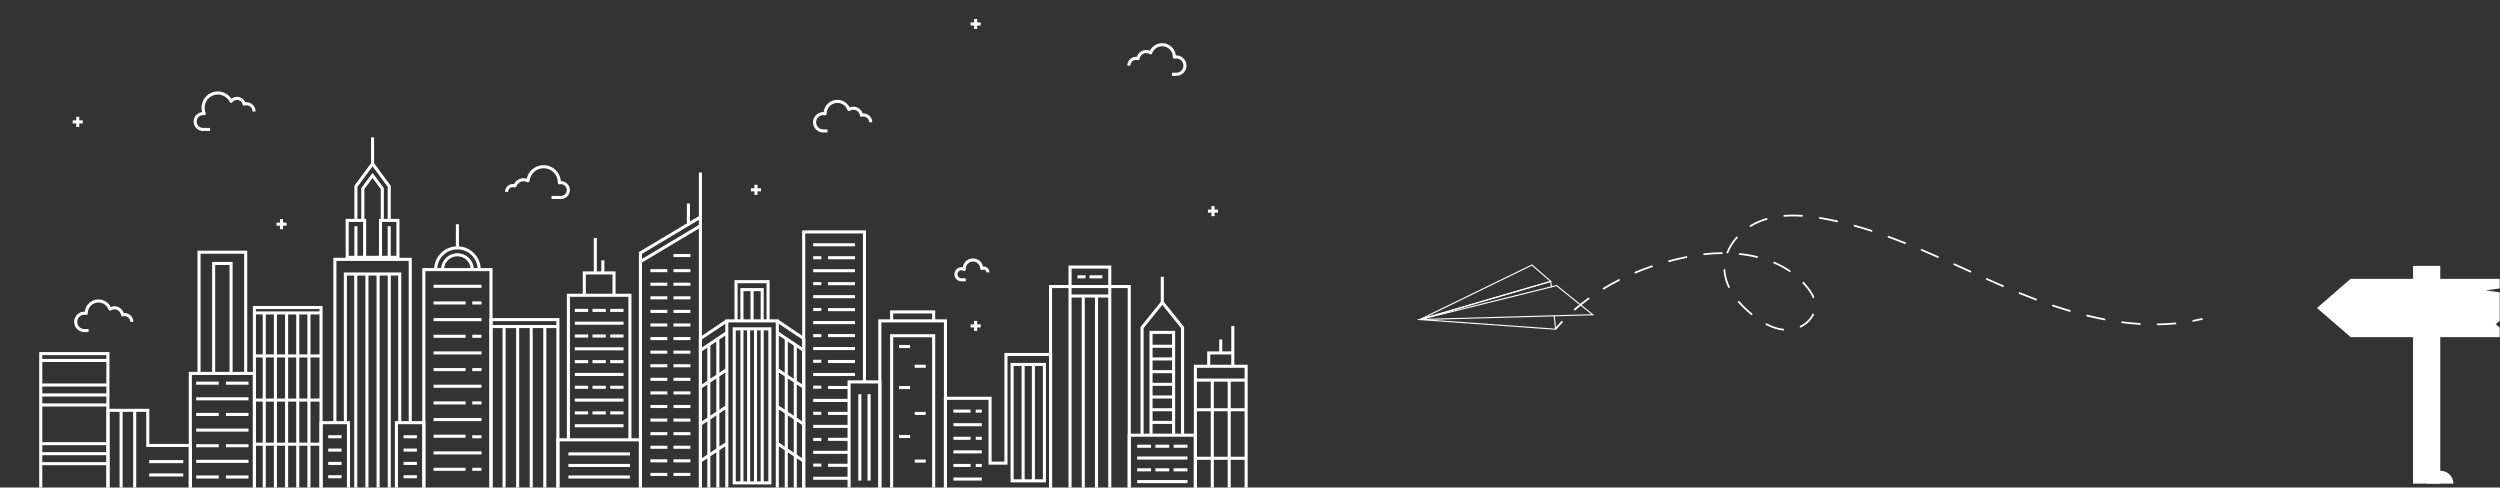 <svg width="1282" height="250" viewBox="0 0 1282 250" fill="none" xmlns="http://www.w3.org/2000/svg">
<rect x="0" y="0" width="1282" height="250" fill="#333333" stroke="none"/>
<path d="M728.041 163.6L728.244 164.129L795.543 144.492L795.508 144.145L785.621 135.555L728.068 163.586L728.063 163.589L728.041 163.6ZM731.316 162.641L785.532 136.231L794.657 144.156L731.316 162.641Z" fill="white"/>
<path d="M726.561 164.027L728.172 164.142L798.024 169.133L797.271 161.651L796.7 161.666L797.391 168.518L729.767 163.687L741.918 160.142L794.986 144.653L795.267 147.45L795.825 147.31L795.507 144.145L795.303 143.969L731.316 162.641L728.068 163.586L728.063 163.589L726.561 164.027Z" fill="white"/>
<path d="M726.561 164.027L728.172 164.142L796.758 162.236L797.329 162.219L817.575 161.657L798.23 146.127L795.769 146.739L795.211 146.878L741.918 160.142L741.882 160.149L728.068 163.586L728.063 163.589L726.561 164.027ZM730.782 163.499L795.269 147.45L795.827 147.31L798.095 146.747L816.007 161.129L797.271 161.651L796.7 161.666L730.782 163.499Z" fill="white"/>
<path d="M797.875 168.94C798.004 168.94 798.133 168.886 798.223 168.779C799.198 167.637 800.222 166.497 801.267 165.391C801.441 165.207 801.432 164.917 801.249 164.744C801.065 164.57 800.775 164.579 800.601 164.762C799.546 165.879 798.512 167.03 797.527 168.185C797.363 168.376 797.385 168.666 797.578 168.83C797.664 168.904 797.77 168.94 797.875 168.94Z" fill="white"/>
<path d="M914.384 169.496C911.538 169.184 908.573 168.228 905.571 166.657C905.348 166.539 905.26 166.263 905.379 166.039C905.496 165.815 905.773 165.729 905.996 165.846C908.897 167.365 911.752 168.287 914.484 168.586C914.735 168.614 914.916 168.84 914.889 169.091C914.863 169.325 914.665 169.499 914.434 169.499C914.417 169.499 914.401 169.499 914.384 169.496ZM922.907 167.726C922.794 167.5 922.885 167.224 923.112 167.111C925.928 165.706 928.149 163.561 929.365 161.073C929.475 160.846 929.75 160.752 929.977 160.863C930.204 160.974 930.299 161.249 930.187 161.476C928.883 164.143 926.516 166.435 923.521 167.931C923.455 167.964 923.386 167.979 923.317 167.979C923.149 167.979 922.987 167.887 922.907 167.726ZM1105.99 166.358C1105.99 166.106 1106.19 165.898 1106.44 165.894C1109.51 165.851 1112.57 165.683 1115.53 165.395C1115.78 165.37 1116 165.554 1116.03 165.806C1116.05 166.057 1115.87 166.281 1115.62 166.306C1112.63 166.598 1109.55 166.767 1106.45 166.81H1106.45C1106.2 166.81 1105.99 166.609 1105.99 166.358ZM1097.28 166.584C1094.3 166.4 1091.23 166.104 1088.15 165.702C1087.9 165.669 1087.72 165.44 1087.76 165.189C1087.79 164.939 1088.02 164.763 1088.27 164.794C1091.33 165.192 1094.38 165.486 1097.34 165.669C1097.59 165.685 1097.78 165.903 1097.77 166.155C1097.75 166.398 1097.55 166.584 1097.31 166.584C1097.3 166.584 1097.29 166.584 1097.28 166.584ZM1079.1 164.243C1076.18 163.684 1073.17 163.025 1070.14 162.281C1069.9 162.22 1069.75 161.972 1069.81 161.727C1069.87 161.481 1070.12 161.331 1070.36 161.391C1073.37 162.132 1076.37 162.788 1079.27 163.343C1079.52 163.391 1079.68 163.631 1079.63 163.879C1079.59 164.099 1079.4 164.251 1079.18 164.251C1079.16 164.251 1079.13 164.248 1079.1 164.242V164.243ZM897.939 161.479L897.543 161.15C895.179 159.175 893.084 157.133 891.313 155.078C891.148 154.887 891.169 154.598 891.361 154.433C891.552 154.268 891.841 154.289 892.006 154.481C893.744 156.497 895.805 158.504 898.129 160.447L898.52 160.772C898.715 160.932 898.744 161.221 898.583 161.416C898.493 161.526 898.362 161.583 898.23 161.583C898.127 161.583 898.024 161.549 897.939 161.479ZM1061.3 159.886C1058.46 159.048 1055.52 158.119 1052.56 157.121C1052.32 157.04 1052.19 156.78 1052.27 156.541C1052.36 156.301 1052.62 156.173 1052.86 156.253C1055.8 157.247 1058.73 158.173 1061.56 159.007C1061.8 159.078 1061.94 159.333 1061.87 159.576C1061.81 159.775 1061.63 159.904 1061.43 159.904C1061.38 159.904 1061.34 159.897 1061.3 159.884V159.886ZM807.182 159.047C807.016 158.857 807.035 158.568 807.225 158.401C809.495 156.42 811.911 154.497 814.409 152.684C814.613 152.536 814.9 152.581 815.048 152.785C815.196 152.99 815.151 153.276 814.946 153.424C812.471 155.221 810.076 157.126 807.827 159.09C807.741 159.166 807.633 159.203 807.527 159.203C807.399 159.203 807.272 159.15 807.182 159.046V159.047ZM1043.94 154.044C1041.18 153.01 1038.31 151.888 1035.41 150.707C1035.18 150.611 1035.06 150.345 1035.16 150.11C1035.25 149.876 1035.52 149.764 1035.76 149.859C1038.65 151.037 1041.51 152.156 1044.26 153.187C1044.49 153.275 1044.61 153.539 1044.53 153.776C1044.46 153.96 1044.28 154.073 1044.1 154.073C1044.04 154.073 1043.99 154.063 1043.94 154.044ZM929.481 152.601C928.842 151.057 927.859 149.454 926.473 147.702C925.813 146.866 925.109 146.047 924.381 145.267C924.208 145.082 924.218 144.792 924.403 144.619C924.588 144.447 924.878 144.456 925.051 144.642C925.796 145.44 926.517 146.279 927.192 147.134C928.63 148.953 929.655 150.627 930.327 152.251C930.424 152.484 930.312 152.752 930.079 152.848C930.022 152.872 929.963 152.883 929.905 152.883C929.725 152.883 929.554 152.777 929.482 152.6L929.481 152.601ZM821.904 148.241C821.773 148.025 821.842 147.744 822.058 147.613C824.634 146.054 827.336 144.56 830.088 143.173C830.314 143.059 830.59 143.151 830.703 143.375C830.816 143.601 830.726 143.876 830.5 143.99C827.769 145.366 825.088 146.848 822.532 148.396C822.458 148.44 822.377 148.462 822.296 148.462C822.141 148.462 821.99 148.383 821.904 148.241ZM886.184 147.394C884.804 144.501 884.014 141.553 883.839 138.63L883.828 138.437C883.815 138.185 884.009 137.97 884.262 137.957C884.515 137.946 884.729 138.138 884.742 138.39L884.752 138.575C884.922 141.379 885.681 144.214 887.01 146.998C887.119 147.226 887.022 147.5 886.794 147.609C886.73 147.639 886.663 147.653 886.597 147.653C886.425 147.653 886.261 147.558 886.184 147.392V147.394ZM1026.97 147.158C1024.42 146.052 1021.68 144.846 1018.6 143.471C1018.37 143.368 1018.27 143.098 1018.37 142.866C1018.47 142.635 1018.74 142.532 1018.97 142.635C1022.05 144.008 1024.78 145.213 1027.34 146.317C1027.57 146.417 1027.68 146.686 1027.58 146.919C1027.5 147.091 1027.33 147.194 1027.16 147.194C1027.1 147.194 1027.03 147.183 1026.97 147.157V147.158ZM838.181 139.945C838.084 139.712 838.195 139.444 838.428 139.347C841.215 138.187 844.104 137.101 847.013 136.117C847.253 136.036 847.513 136.165 847.594 136.404C847.675 136.644 847.546 136.904 847.306 136.985C844.416 137.961 841.547 139.041 838.779 140.192C838.722 140.216 838.662 140.227 838.603 140.227C838.425 140.227 838.254 140.121 838.181 139.945ZM1010.26 139.713L1007.69 138.547C1005.77 137.676 1003.85 136.806 1001.93 135.938C1001.7 135.833 1001.6 135.563 1001.7 135.332C1001.81 135.102 1002.08 135 1002.31 135.103C1004.23 135.971 1006.15 136.842 1008.07 137.712L1010.64 138.878C1010.87 138.983 1010.97 139.254 1010.87 139.484C1010.79 139.653 1010.62 139.752 1010.45 139.752C1010.39 139.752 1010.32 139.74 1010.26 139.711V139.713ZM917.523 139.406C915.103 137.758 912.432 136.305 909.583 135.088C909.351 134.989 909.242 134.719 909.342 134.487C909.441 134.255 909.711 134.147 909.943 134.247C912.846 135.486 915.57 136.969 918.039 138.65C918.248 138.793 918.302 139.077 918.159 139.286C918.071 139.416 917.927 139.486 917.78 139.486C917.692 139.486 917.601 139.461 917.522 139.406H917.523ZM855.47 134.027C855.405 133.783 855.55 133.532 855.794 133.467C858.725 132.685 861.73 131.985 864.727 131.384C864.975 131.334 865.216 131.495 865.266 131.743C865.316 131.991 865.155 132.232 864.907 132.282C861.928 132.878 858.942 133.575 856.03 134.352C855.991 134.363 855.952 134.368 855.912 134.368C855.71 134.368 855.525 134.233 855.47 134.028V134.027ZM900.983 132.238C898.137 131.536 895.129 131.013 892.042 130.683C891.791 130.657 891.609 130.431 891.635 130.18C891.662 129.928 891.888 129.746 892.139 129.773C895.267 130.108 898.316 130.639 901.202 131.349C901.448 131.41 901.597 131.658 901.537 131.903C901.486 132.111 901.299 132.251 901.093 132.251C901.057 132.251 901.02 132.247 900.983 132.237V132.238ZM993.59 132.203C990.564 130.864 987.822 129.675 985.209 128.566C984.976 128.467 984.868 128.199 984.966 127.965C985.065 127.733 985.334 127.624 985.567 127.723C988.185 128.833 990.93 130.025 993.96 131.365C994.191 131.467 994.295 131.738 994.193 131.969C994.117 132.14 993.95 132.241 993.775 132.241C993.713 132.241 993.65 132.229 993.589 132.202L993.59 132.203ZM873.385 130.418C873.356 130.167 873.536 129.94 873.788 129.911C876.853 129.559 879.938 129.365 882.957 129.336C883.213 129.325 883.417 129.536 883.419 129.79C883.421 130.042 883.219 130.25 882.965 130.252C879.978 130.281 876.926 130.471 873.892 130.821C873.874 130.823 873.857 130.824 873.839 130.824C873.61 130.824 873.412 130.651 873.385 130.418ZM885.653 129.902C885.419 129.808 885.304 129.542 885.398 129.306C886.509 126.522 888.158 123.881 890.301 121.458C890.468 121.268 890.758 121.25 890.947 121.418C891.137 121.585 891.155 121.875 890.987 122.065C888.914 124.409 887.32 126.96 886.249 129.646C886.177 129.825 886.005 129.935 885.824 129.935C885.767 129.935 885.71 129.924 885.654 129.902H885.653ZM976.767 125.085C973.837 123.917 970.969 122.817 968.243 121.82C968.006 121.732 967.884 121.47 967.971 121.233C968.058 120.995 968.321 120.874 968.557 120.96C971.293 121.961 974.169 123.063 977.107 124.235C977.341 124.329 977.456 124.595 977.362 124.83C977.291 125.009 977.119 125.119 976.938 125.119C976.881 125.119 976.824 125.108 976.768 125.086L976.767 125.085ZM959.62 118.833C956.663 117.871 953.726 116.981 950.89 116.191C950.646 116.123 950.504 115.871 950.571 115.628C950.639 115.384 950.892 115.242 951.135 115.31C953.983 116.103 956.933 116.995 959.902 117.962C960.143 118.041 960.274 118.299 960.196 118.54C960.134 118.733 959.954 118.856 959.761 118.856C959.714 118.856 959.666 118.848 959.619 118.833H959.62ZM897.233 116.142C897.1 115.927 897.167 115.645 897.382 115.512C898.921 114.561 900.533 113.744 902.177 113.085C903.36 112.61 904.597 112.185 905.853 111.823C906.095 111.753 906.349 111.893 906.419 112.136C906.489 112.379 906.349 112.632 906.106 112.702C904.88 113.056 903.673 113.47 902.518 113.934C900.923 114.574 899.357 115.367 897.863 116.29C897.789 116.337 897.704 116.358 897.622 116.358C897.469 116.358 897.319 116.282 897.233 116.141V116.142ZM942.048 113.96C939.627 113.415 937.195 112.924 934.824 112.501C934.253 112.399 933.679 112.301 933.105 112.206C932.856 112.165 932.686 111.929 932.728 111.68C932.769 111.431 933.005 111.262 933.254 111.303C933.833 111.398 934.41 111.497 934.986 111.6C937.372 112.025 939.816 112.519 942.251 113.068C942.498 113.123 942.652 113.368 942.597 113.615C942.549 113.828 942.36 113.972 942.151 113.972C942.118 113.972 942.083 113.969 942.049 113.96H942.048ZM914.511 110.714C914.49 110.462 914.679 110.242 914.931 110.222C917.797 109.999 920.879 109.995 924.133 110.215C924.385 110.232 924.576 110.45 924.559 110.702C924.541 110.955 924.323 111.147 924.071 111.128C920.861 110.912 917.824 110.914 915.002 111.135C914.99 111.135 914.977 111.136 914.965 111.136C914.729 111.136 914.529 110.954 914.51 110.714H914.511Z" fill="white"/>
<path d="M1124.68 165.007C1124.71 165.007 1124.74 165.004 1124.77 164.998C1126.27 164.713 1127.79 164.389 1129.27 164.036C1129.51 163.977 1129.66 163.73 1129.61 163.484C1129.55 163.238 1129.3 163.087 1129.05 163.145C1127.59 163.496 1126.09 163.816 1124.6 164.1C1124.35 164.146 1124.19 164.386 1124.24 164.634C1124.28 164.854 1124.47 165.007 1124.68 165.007H1124.68Z" fill="white"/>
<path d="M1237.4 136.345H1251.37L1251.37 248H1237.4V136.345Z" fill="white"/>
<path d="M1205.4 142.994H1281.85V147.883L1274.8 148.911L1281.85 149.946V164.5L1279.8 166.246L1281.85 167.999V172.88H1205.4L1188.15 157.941L1205.4 142.994Z" fill="white"/>
<path d="M1243.42 145.276C1243.42 145.798 1243.85 146.221 1244.39 146.221C1244.92 146.221 1245.35 145.798 1245.35 145.276C1245.35 144.755 1244.92 144.332 1244.39 144.332C1243.85 144.332 1243.42 144.755 1243.42 145.276Z" fill="white"/>
<path d="M1243.81 145.156H1244.97C1245.03 145.156 1245.08 145.208 1245.08 145.269C1245.08 145.329 1245.03 145.382 1244.97 145.382H1243.81C1243.75 145.382 1243.69 145.329 1243.69 145.269C1243.69 145.208 1243.75 145.156 1243.81 145.156Z" fill="white"/>
<path d="M1244.5 144.71V145.843C1244.5 145.904 1244.45 145.957 1244.39 145.957C1244.33 145.957 1244.27 145.904 1244.27 145.843V144.71C1244.27 144.642 1244.33 144.596 1244.39 144.596C1244.45 144.596 1244.5 144.649 1244.5 144.71Z" fill="white"/>
<path d="M1243.42 170.606C1243.42 171.127 1243.85 171.551 1244.39 171.551C1244.92 171.551 1245.35 171.127 1245.35 170.606C1245.35 170.085 1244.92 169.661 1244.39 169.661C1243.85 169.661 1243.42 170.085 1243.42 170.606Z" fill="white"/>
<path d="M1243.81 170.485H1244.97C1245.03 170.485 1245.08 170.538 1245.08 170.598C1245.08 170.659 1245.03 170.712 1244.97 170.712H1243.81C1243.75 170.712 1243.69 170.659 1243.69 170.598C1243.69 170.538 1243.75 170.485 1243.81 170.485Z" fill="white"/>
<path d="M1244.5 170.032V171.165C1244.5 171.226 1244.45 171.279 1244.39 171.279C1244.33 171.279 1244.27 171.226 1244.27 171.165V170.032C1244.27 169.971 1244.33 169.918 1244.39 169.918C1244.45 169.918 1244.5 169.971 1244.5 170.032Z" fill="white"/>
<path d="M1251.37 241.388C1255.09 241.388 1258.12 244.35 1258.12 248H1244.62C1244.62 244.35 1247.64 241.388 1251.37 241.388H1251.37Z" fill="white"/>
<path d="M20.108 180.523V252.554H56.124V180.523H20.108ZM21.685 233.429H54.547V236.978H21.685V233.429ZM21.685 231.852V228.303H54.547V231.852H21.685ZM21.685 226.725V208.455H54.547V226.725H21.685ZM21.685 206.877V203.328H54.547V206.877H21.685ZM21.685 201.751V198.202H54.547V201.751H21.685ZM21.685 196.625V185.642H54.547V196.625H21.685ZM54.547 182.1V184.065H21.685V182.1H54.547ZM21.685 250.977V238.555H54.547V250.977H21.685Z" fill="white"/>
<path d="M76.564 227.645V209.638H54.612V252.489H98.383V227.645H76.564ZM56.19 250.911V211.215H61.316V250.911H56.19ZM62.893 250.911V211.215H68.282V250.911H62.893ZM96.806 250.911H69.86V211.215H74.986V229.223H96.806V250.911Z" fill="white"/>
<path d="M93.981 235.929H76.498V237.506H93.981V235.929Z" fill="white"/>
<path d="M93.981 242.764H76.498V244.342H93.981V242.764Z" fill="white"/>
<path d="M126.775 190.71V128.536H101.275V190.71H96.806V252.489H131.244V190.71H126.775ZM102.852 130.113H125.198V190.71H119.283V134.32H108.767V190.71H102.852V130.113ZM117.706 190.71H110.345V135.897H117.706V190.71ZM129.667 250.911H98.383V192.287H129.667V250.911Z" fill="white"/>
<path d="M112.185 195.704H100.618V197.282H112.185V195.704Z" fill="white"/>
<path d="M127.433 195.704H115.865V197.282H127.433V195.704Z" fill="white"/>
<path d="M100.618 203.723V205.3H127.433V203.723H100.618Z" fill="white"/>
<path d="M112.185 211.741H100.618V213.318H112.185V211.741Z" fill="white"/>
<path d="M127.433 211.741H115.865V213.318H127.433V211.741Z" fill="white"/>
<path d="M100.618 219.759V221.336H127.433V219.759H100.618Z" fill="white"/>
<path d="M112.185 227.777H100.618V229.354H112.185V227.777Z" fill="white"/>
<path d="M127.433 227.777H115.865V229.354H127.433V227.777Z" fill="white"/>
<path d="M100.618 235.795V237.372H127.433V235.795H100.618Z" fill="white"/>
<path d="M112.185 243.813H100.618V245.391H112.185V243.813Z" fill="white"/>
<path d="M127.433 243.813H115.865V245.391H127.433V243.813Z" fill="white"/>
<path d="M129.667 156.928V252.489H165.42V156.928H129.667ZM131.244 158.506H163.843V159.689H131.244V158.506ZM131.244 183.308H134.717V204.36H131.244V183.308ZM140.446 161.266V181.731H136.295V161.266H140.446ZM146.174 205.936V226.988H142.023V205.936H146.174ZM142.023 204.359V183.307H146.174V204.359H142.023ZM147.751 205.936H151.902V226.988H147.751V205.936ZM147.751 204.359V183.307H151.902V204.359H147.751ZM147.751 181.731V161.266H151.902V181.731H147.751ZM146.174 181.731H142.023V161.266H146.174V181.731ZM140.446 183.308V204.36H136.295V183.308H140.446ZM131.244 205.936H134.717V226.988H131.244V205.936ZM136.296 205.936H140.447V226.988H136.296V205.936ZM140.446 228.566V250.911H136.295V228.566H140.446ZM142.023 228.566H146.174V250.911H142.023V228.566ZM147.751 228.566H151.902V250.911H147.751V228.566ZM153.48 228.566H157.631V250.911H153.48V228.566ZM153.48 226.988V205.936H157.631V226.988H153.48ZM159.208 205.936H163.844V226.988H159.208V205.936ZM159.208 204.359V183.307H163.844V204.359H159.208ZM157.631 204.359H153.48V183.307H157.631V204.359ZM153.48 181.731V161.266H157.631V181.731H153.48ZM134.719 161.266V181.731H131.246V161.266H134.719ZM131.244 228.566H134.717V250.911H131.244V228.566ZM159.208 250.911V228.566H163.844V250.911H159.208ZM163.843 181.731H159.207V161.266H163.843V181.731Z" fill="white"/>
<path d="M175.139 223.176H168.312V224.754H175.139V223.176Z" fill="white"/>
<path d="M175.139 230.012H168.312V231.589H175.139V230.012Z" fill="white"/>
<path d="M175.139 236.847H168.312V238.424H175.139V236.847Z" fill="white"/>
<path d="M175.139 243.682H168.312V245.259H175.139V243.682Z" fill="white"/>
<path d="M211.159 215.947V132.217H204.854V112.237H200.384V95.283L191.841 83.716V70.438H190.263V83.716L181.719 95.283V112.237H177.25V132.217H170.937V215.947H163.843V252.489H218.129V215.947H211.159ZM186.846 112.237V96.972L191.052 91.278L195.258 96.972V112.237H194.338V131.165H187.766V112.237H186.846ZM203.276 131.165H200.384V115.979H198.807V131.165H195.915V113.814H203.276V131.165ZM183.297 95.804L191.052 85.304L198.807 95.804V112.237H196.835V96.452L191.052 88.622L185.268 96.452V112.237H183.297V95.804ZM178.827 113.814H186.188V131.165H183.297V115.979H181.719V131.165H178.827V113.814ZM172.514 133.794H209.582V215.947H205.774V139.709H176.322V215.947H172.514V133.794ZM187.371 141.286V250.911H183.218V141.286H187.371ZM188.949 141.286H193.102V250.911H188.949V141.286ZM194.681 141.286H198.835V250.911H194.681V141.286ZM177.907 250.911H165.42V217.524H177.907V250.911ZM177.9 215.947V141.286H181.64V250.911H179.485V215.947H177.9ZM200.412 250.911V141.286H204.196V215.947H202.488V250.911H200.412ZM216.552 250.911H204.065V217.524H216.552V250.911Z" fill="white"/>
<path d="M213.784 223.176H206.957V224.754H213.784V223.176Z" fill="white"/>
<path d="M213.784 230.012H206.957V231.589H213.784V230.012Z" fill="white"/>
<path d="M213.784 236.847H206.957V238.424H213.784V236.847Z" fill="white"/>
<path d="M213.784 243.682H206.957V245.259H213.784V243.682Z" fill="white"/>
<path d="M246.494 137.474C246.306 134.577 245.091 131.877 243.019 129.806C240.946 127.733 238.247 126.518 235.35 126.33V114.997H233.773V126.328C227.804 126.718 223.017 131.505 222.626 137.474H216.553V252.489H252.569V137.474H246.494ZM234.56 127.879C237.334 127.879 239.94 128.959 241.903 130.921C243.677 132.695 244.727 134.998 244.913 137.474H242.936C242.536 133.204 238.935 129.851 234.561 129.851C230.188 129.851 226.587 133.204 226.187 137.474H224.21C224.615 132.115 229.101 127.879 234.561 127.879H234.56ZM241.349 137.474H227.772C228.165 134.075 231.058 131.428 234.56 131.428C238.062 131.428 240.956 134.075 241.348 137.474H241.349ZM250.991 250.911H218.129V139.052H250.991V250.911Z" fill="white"/>
<path d="M246.916 146.018H222.336V147.596H246.916V146.018Z" fill="white"/>
<path d="M238.766 154.562H222.336V156.14H238.766V154.562Z" fill="white"/>
<path d="M246.916 163.106H222.336V164.683H246.916V163.106Z" fill="white"/>
<path d="M238.766 171.65H222.336V173.227H238.766V171.65Z" fill="white"/>
<path d="M246.916 180.194H222.336V181.771H246.916V180.194Z" fill="white"/>
<path d="M238.766 188.738H222.336V190.315H238.766V188.738Z" fill="white"/>
<path d="M246.916 197.282H222.336V198.859H246.916V197.282Z" fill="white"/>
<path d="M238.766 205.826H222.336V207.403H238.766V205.826Z" fill="white"/>
<path d="M246.916 214.37H222.336V215.947H246.916V214.37Z" fill="white"/>
<path d="M238.766 222.913H222.336V224.491H238.766V222.913Z" fill="white"/>
<path d="M246.916 231.457H222.336V233.035H246.916V231.457Z" fill="white"/>
<path d="M238.766 239.87H222.336V241.447H238.766V239.87Z" fill="white"/>
<path d="M246.916 154.562H242.184V156.14H246.916V154.562Z" fill="white"/>
<path d="M246.916 171.65H242.184V173.227H246.916V171.65Z" fill="white"/>
<path d="M246.916 188.738H242.184V190.315H246.916V188.738Z" fill="white"/>
<path d="M246.916 205.826H242.184V207.403H246.916V205.826Z" fill="white"/>
<path d="M246.916 223.176H242.184V224.754H246.916V223.176Z" fill="white"/>
<path d="M246.916 239.87H242.184V241.447H246.916V239.87Z" fill="white"/>
<path d="M250.991 163.106V252.489H286.875V163.106H250.991ZM252.568 164.683H285.298V166.655H252.568V164.683ZM264.661 168.232V250.911H259.276V168.232H264.661ZM266.238 168.232H271.624V250.911H266.238V168.232ZM273.201 168.232H278.586V250.911H273.201V168.232ZM252.568 168.232H257.698V250.911H252.568V168.232ZM285.298 250.911H280.163V168.232H285.298V250.911Z" fill="white"/>
<path d="M323.811 224.754V150.619H315.661V139.183H309.928V133.489H308.351V139.183H306.066V122.095H304.489V139.183H298.837V150.619H290.687V224.754H285.298V252.489H329.2V224.754H323.811ZM300.414 140.761H314.084V150.619H300.414V140.761ZM292.264 152.196H322.234V224.754H292.264V152.196ZM327.623 250.911H286.875V226.331H327.623V250.911Z" fill="white"/>
<path d="M323.022 231.983H291.476V233.561H323.022V231.983Z" fill="white"/>
<path d="M323.022 237.898H291.476V239.476H323.022V237.898Z" fill="white"/>
<path d="M323.022 243.813H291.476V245.391H323.022V243.813Z" fill="white"/>
<path d="M301.597 158.374H294.762V159.951H301.597V158.374Z" fill="white"/>
<path d="M310.667 158.374H303.831V159.951H310.667V158.374Z" fill="white"/>
<path d="M319.736 158.374H312.901V159.951H319.736V158.374Z" fill="white"/>
<path d="M294.762 164.946V166.524H319.736V164.946H294.762Z" fill="white"/>
<path d="M301.597 171.519H294.762V173.096H301.597V171.519Z" fill="white"/>
<path d="M310.667 171.519H303.831V173.096H310.667V171.519Z" fill="white"/>
<path d="M319.736 171.519H312.901V173.096H319.736V171.519Z" fill="white"/>
<path d="M294.762 178.091V179.668H319.736V178.091H294.762Z" fill="white"/>
<path d="M301.597 184.663H294.762V186.24H301.597V184.663Z" fill="white"/>
<path d="M310.667 184.663H303.831V186.24H310.667V184.663Z" fill="white"/>
<path d="M319.736 184.663H312.901V186.24H319.736V184.663Z" fill="white"/>
<path d="M294.762 191.235V192.813H319.736V191.235H294.762Z" fill="white"/>
<path d="M301.597 197.808H294.762V199.385H301.597V197.808Z" fill="white"/>
<path d="M310.667 197.808H303.831V199.385H310.667V197.808Z" fill="white"/>
<path d="M319.736 197.808H312.901V199.385H319.736V197.808Z" fill="white"/>
<path d="M294.762 204.38V205.957H319.736V204.38H294.762Z" fill="white"/>
<path d="M301.597 210.952H294.762V212.529H301.597V210.952Z" fill="white"/>
<path d="M310.667 210.952H303.831V212.529H310.667V210.952Z" fill="white"/>
<path d="M319.736 210.952H312.901V212.529H319.736V210.952Z" fill="white"/>
<path d="M294.762 217.524V219.102H319.736V217.524H294.762Z" fill="white"/>
<path d="M358.381 88.445V110.87L353.807 113.607V104.35H352.229V114.55L327.623 129.272V252.489H359.958V88.445H358.381ZM358.381 112.708V115.339L329.2 132.798V130.166L358.381 112.708ZM329.2 250.911V134.635L358.381 117.177V250.911H329.2Z" fill="white"/>
<path d="M342.213 138H333.538V139.577H342.213V138Z" fill="white"/>
<path d="M354.043 138H345.368V139.577H354.043V138Z" fill="white"/>
<path d="M354.043 130.245H345.368V131.822H354.043V130.245Z" fill="white"/>
<path d="M342.213 144.967H333.538V146.544H342.213V144.967Z" fill="white"/>
<path d="M354.043 144.967H345.368V146.544H354.043V144.967Z" fill="white"/>
<path d="M342.213 151.933H333.538V153.511H342.213V151.933Z" fill="white"/>
<path d="M354.043 151.933H345.368V153.511H354.043V151.933Z" fill="white"/>
<path d="M342.213 158.9H333.538V160.477H342.213V158.9Z" fill="white"/>
<path d="M354.043 158.9H345.368V160.477H354.043V158.9Z" fill="white"/>
<path d="M342.213 165.866H333.538V167.444H342.213V165.866Z" fill="white"/>
<path d="M354.043 165.866H345.368V167.444H354.043V165.866Z" fill="white"/>
<path d="M342.213 172.833H333.538V174.41H342.213V172.833Z" fill="white"/>
<path d="M354.043 172.833H345.368V174.41H354.043V172.833Z" fill="white"/>
<path d="M342.213 179.8H333.538V181.377H342.213V179.8Z" fill="white"/>
<path d="M354.043 179.8H345.368V181.377H354.043V179.8Z" fill="white"/>
<path d="M342.213 186.766H333.538V188.344H342.213V186.766Z" fill="white"/>
<path d="M354.043 186.766H345.368V188.344H354.043V186.766Z" fill="white"/>
<path d="M342.213 193.733H333.538V195.31H342.213V193.733Z" fill="white"/>
<path d="M354.043 193.733H345.368V195.31H354.043V193.733Z" fill="white"/>
<path d="M342.213 200.699H333.538V202.277H342.213V200.699Z" fill="white"/>
<path d="M354.043 200.699H345.368V202.277H354.043V200.699Z" fill="white"/>
<path d="M342.213 207.666H333.538V209.243H342.213V207.666Z" fill="white"/>
<path d="M354.043 207.666H345.368V209.243H354.043V207.666Z" fill="white"/>
<path d="M342.213 214.632H333.538V216.21H342.213V214.632Z" fill="white"/>
<path d="M354.043 214.632H345.368V216.21H354.043V214.632Z" fill="white"/>
<path d="M342.213 221.599H333.538V223.176H342.213V221.599Z" fill="white"/>
<path d="M354.043 221.599H345.368V223.176H354.043V221.599Z" fill="white"/>
<path d="M342.213 228.566H333.538V230.143H342.213V228.566Z" fill="white"/>
<path d="M354.043 228.566H345.368V230.143H354.043V228.566Z" fill="white"/>
<path d="M342.213 235.532H333.538V237.11H342.213V235.532Z" fill="white"/>
<path d="M354.043 235.532H345.368V237.11H354.043V235.532Z" fill="white"/>
<path d="M342.213 242.499H333.538V244.076H342.213V242.499Z" fill="white"/>
<path d="M354.043 242.499H345.368V244.076H354.043V242.499Z" fill="white"/>
<path d="M412.142 173.622L412.581 172.967L399.392 164.131V163.763H394.66V143.652H376.652V163.763H371.92V164.131L358.731 172.967L359.17 173.622H358.381V252.489H412.931V173.622H412.142ZM403.992 230.043V213.013L407.034 215.05V232.08L403.992 230.043ZM407.035 233.98V250.911H403.994V231.942L407.035 233.98ZM407.035 194.226L403.994 192.188V175.158L407.064 177.215H407.035V194.226ZM399.392 191.004L402.415 193.03V210.059L399.392 208.034V191.004ZM403.992 194.086L407.034 196.124V213.154L403.992 211.116V194.086ZM402.415 174.147V191.131L399.392 189.106V172.076L402.483 174.147H402.415ZM399.392 209.932L402.415 211.958V228.988L399.392 226.962V209.932ZM408.613 216.109L411.355 217.945V234.975L408.613 233.139V216.109ZM408.613 214.211V197.181L411.355 199.017V216.047L408.613 214.211ZM408.613 195.282V178.252L411.355 180.089V197.119L408.613 195.282ZM399.392 170.178V166.029L411.353 174.042V178.191L399.392 170.178ZM378.229 145.23H393.082V163.763H391.637V147.727H379.675V163.763H378.229V145.23ZM381.252 163.763V149.304H384.867V163.763H381.252ZM386.444 149.304H390.059V163.763H386.444V149.304ZM371.92 226.962L368.897 228.988V211.958L371.92 209.932V226.962ZM364.278 232.082V215.052L367.319 213.014V230.044L364.278 232.082ZM367.319 231.942V250.911H364.278V233.98L367.319 231.942ZM359.958 180.089L362.7 178.252V195.282L359.958 197.119V180.089ZM364.278 194.226V177.215H364.249L367.319 175.158V192.188L364.278 194.226ZM367.319 194.086V211.116L364.278 213.154V196.124L367.319 194.086ZM359.958 199.017L362.7 197.181V214.211L359.958 216.047V199.017ZM359.958 217.945L362.7 216.109V233.139L359.958 234.975V217.945ZM371.92 208.034L368.897 210.059V193.03L371.92 191.004V208.034ZM371.92 189.106L368.897 191.131V174.147H368.828L371.92 172.076V189.106ZM371.92 170.178L359.958 178.191V174.042L371.92 166.029V170.178ZM359.958 236.873L362.7 235.037V250.911H359.958V236.873ZM368.897 250.911V230.886L371.92 228.86V250.911H368.897ZM397.814 250.911H373.497V165.341H397.814V250.911ZM399.392 228.86L402.415 230.886V250.911H399.392V228.86ZM408.613 250.911V235.037L411.355 236.873V250.911H408.613Z" fill="white"/>
<path d="M375.732 167.838V248.414H395.58V167.838H375.732ZM377.309 246.836V169.415H379.675V246.836H377.309ZM381.252 246.836V169.415H383.093V246.836H381.252ZM384.67 246.836V169.415H386.642V246.836H384.67ZM388.219 246.836V169.415H390.059V246.836H388.219ZM394.003 169.415V246.836H391.637V169.415H394.003Z" fill="white"/>
<path d="M444.083 195.047V118.152H411.353V252.489H451.97V195.047H444.083ZM412.931 250.911V119.729H442.506V195.047H434.619V197.902H424.629V199.48H434.619V204.555H417.005V206.132H434.619V211.207H424.629V212.784H434.619V217.859H417.005V219.437H434.619V224.512H424.629V226.089H434.619V231.164H417.005V232.742H434.619V237.817H424.629V239.394H434.619V244.469H417.005V246.046H434.619V250.91H412.931V250.911ZM450.392 250.911H436.196V196.625H450.392V250.911Z" fill="white"/>
<path d="M441.717 202.145H440.14V246.442H441.717V202.145Z" fill="white"/>
<path d="M446.449 202.145H444.872V246.442H446.449V202.145Z" fill="white"/>
<path d="M438.431 124.724H417.005V126.302H438.431V124.724Z" fill="white"/>
<path d="M438.431 131.377H424.629V132.954H438.431V131.377Z" fill="white"/>
<path d="M438.431 138.029H417.005V139.606H438.431V138.029Z" fill="white"/>
<path d="M438.431 144.682H424.629V146.259H438.431V144.682Z" fill="white"/>
<path d="M438.431 151.334H417.005V152.911H438.431V151.334Z" fill="white"/>
<path d="M438.431 157.988H424.629V159.565H438.431V157.988Z" fill="white"/>
<path d="M438.431 164.64H417.005V166.217H438.431V164.64Z" fill="white"/>
<path d="M438.431 171.293H424.629V172.87H438.431V171.293Z" fill="white"/>
<path d="M438.431 177.945H417.005V179.522H438.431V177.945Z" fill="white"/>
<path d="M438.431 184.597H424.629V186.175H438.431V184.597Z" fill="white"/>
<path d="M438.431 191.25H417.005V192.827H438.431V191.25Z" fill="white"/>
<path d="M421.177 131.377H417.005V132.954H421.177V131.377Z" fill="white"/>
<path d="M421.177 144.653H417.005V146.23H421.177V144.653Z" fill="white"/>
<path d="M421.177 157.928H417.005V159.506H421.177V157.928Z" fill="white"/>
<path d="M421.177 171.336H417.005V172.913H421.177V171.336Z" fill="white"/>
<path d="M421.177 184.48H417.005V186.058H421.177V184.48Z" fill="white"/>
<path d="M421.177 197.756H417.005V199.334H421.177V197.756Z" fill="white"/>
<path d="M421.177 211.164H417.005V212.741H421.177V211.164Z" fill="white"/>
<path d="M421.177 224.571H417.005V226.148H421.177V224.571Z" fill="white"/>
<path d="M421.177 237.715H417.005V239.293H421.177V237.715Z" fill="white"/>
<path d="M479.573 163.763V159.163H456.439V163.763H450.392V252.489H485.62V163.763H479.573ZM458.016 160.74H477.996V163.763H458.016V160.74ZM458.016 250.911V172.964H477.996V250.911H458.016ZM484.042 250.911H479.573V171.387H456.439V250.911H451.97V165.341H484.042V250.911Z" fill="white"/>
<path d="M466.705 176.908H461.039V178.485H466.705V176.908Z" fill="white"/>
<path d="M474.723 187.029H469.058V188.606H474.723V187.029Z" fill="white"/>
<path d="M474.723 211.215H469.058V212.792H474.723V211.215Z" fill="white"/>
<path d="M474.723 235.664H469.058V237.241H474.723V235.664Z" fill="white"/>
<path d="M466.705 197.939H461.039V199.516H466.705V197.939Z" fill="white"/>
<path d="M466.705 223.045H461.039V224.622H466.705V223.045Z" fill="white"/>
<path d="M536.357 247.362V186.109H518.218V247.362H536.357ZM530.705 187.686H534.78V245.785H530.705V187.686ZM525.447 187.686H529.128V245.785H525.447V187.686ZM519.795 187.686H523.87V245.785H519.795V187.686Z" fill="white"/>
<path d="M497.712 210.032H488.906V211.609H497.712V210.032Z" fill="white"/>
<path d="M503.476 216.998H488.906V218.576H503.476V216.998Z" fill="white"/>
<path d="M497.712 223.965H488.906V225.542H497.712V223.965Z" fill="white"/>
<path d="M503.476 230.932H488.906V232.509H503.476V230.932Z" fill="white"/>
<path d="M497.712 237.898H488.906V239.476H497.712V237.898Z" fill="white"/>
<path d="M503.476 244.865H488.906V246.442H503.476V244.865Z" fill="white"/>
<path d="M503.478 210.032H500.351V211.609H503.478V210.032Z" fill="white"/>
<path d="M503.478 223.965H500.351V225.542H503.478V223.965Z" fill="white"/>
<path d="M503.478 237.898H500.351V239.476H503.478V237.898Z" fill="white"/>
<path d="M515.063 180.983V236.715H508.491V203.46H484.042V252.489H539.512V180.983H515.063ZM537.935 250.911H485.62V205.037H506.914V238.293H516.641V182.56H537.935V250.911Z" fill="white"/>
<path d="M569.876 146.15V136.16H547.924V146.15H537.935V252.489H579.865V146.15H569.876ZM547.924 250.911H539.512V147.727H547.924V250.911ZM554.716 250.911H549.502V152.591H554.716V250.911ZM561.508 250.911H556.293V152.591H561.508V250.911ZM568.298 250.911H563.084V152.591H568.298V250.911ZM568.298 151.013H549.502V147.727H568.298V151.013ZM568.298 146.15H549.502V137.737H568.298V146.15ZM578.288 250.911H569.876V147.727H578.288V250.911Z" fill="white"/>
<path d="M556.659 141.155H552.531V142.732H556.659V141.155Z" fill="white"/>
<path d="M565.275 141.155H558.709V142.732H565.275V141.155Z" fill="white"/>
<path d="M607.206 222.388V167.691L596.822 154.809V141.944H595.245V154.809L584.86 167.691V222.388H578.288V252.489H613.778V222.388H607.206ZM586.438 168.248L596.033 156.345L605.629 168.248V222.388H602.605V171.256H602.62V169.678H589.461V222.388H586.438V168.248ZM591.038 215.815V210.886H601.028V215.815H591.038ZM601.028 217.393V222.388H591.038V217.393H601.028ZM591.038 209.309V204.38H601.028V209.309H591.038ZM591.038 202.802V197.873H601.028V202.802H591.038ZM591.038 196.296V191.367H601.028V196.296H591.038ZM591.038 189.789V184.86H601.028V189.789H591.038ZM591.038 183.283V178.354H601.028V183.283H591.038ZM591.038 176.776V171.256H601.028V176.776H591.038ZM612.201 250.911H579.865V223.965H612.201V250.911Z" fill="white"/>
<path d="M590.25 228.04H583.152V229.617H590.25V228.04Z" fill="white"/>
<path d="M599.582 228.04H592.484V229.617H599.582V228.04Z" fill="white"/>
<path d="M608.915 228.04H601.817V229.617H608.915V228.04Z" fill="white"/>
<path d="M583.152 234.086V235.664H608.915V234.086H583.152Z" fill="white"/>
<path d="M590.25 240.133H583.152V241.71H590.25V240.133Z" fill="white"/>
<path d="M599.582 240.133H592.484V241.71H599.582V240.133Z" fill="white"/>
<path d="M608.915 240.133H601.817V241.71H608.915V240.133Z" fill="white"/>
<path d="M583.152 246.179V247.757H608.915V246.179H583.152Z" fill="white"/>
<path d="M632.969 187.029V167.181H631.392V180.194H626.791V174.082H625.214V180.194H619.036V187.029H612.201V252.489H639.804V187.029H632.969ZM620.613 181.771H631.392V187.029H620.613V181.771ZM620.876 250.911H613.778V235.795H620.876V250.911ZM620.876 234.218H613.778V210.886H620.876V234.218ZM620.876 209.309H613.778V195.704H620.876V209.309ZM629.552 250.911H622.454V235.795H629.552V250.911ZM629.552 234.218H622.454V210.886H629.552V234.218ZM629.552 209.309H622.454V195.704H629.552V209.309ZM638.227 250.911H631.129V235.795H638.227V250.911ZM638.227 234.218H631.129V210.886H638.227V234.218ZM638.227 209.309H631.129V195.704H638.227V209.309ZM638.227 194.127H613.778V188.606H638.227V194.127Z" fill="white"/>
<path d="M624.611 107.459H622.815V105.665H621.238V107.459H619.443V109.036H621.238V110.832H622.815V109.036H624.611V107.459Z" fill="white"/>
<path d="M502.893 166.346H501.097V164.552H499.52V166.346H497.726V167.924H499.52V169.719H501.097V167.924H502.893V166.346Z" fill="white"/>
<path d="M502.893 11.504H501.097V9.71H499.52V11.504H497.726V13.082H499.52V14.877H501.097V13.082H502.893V11.504Z" fill="white"/>
<path d="M390.245 96.549H388.449V94.755H386.872V96.549H385.077V98.126H386.872V99.922H388.449V98.126H390.245V96.549Z" fill="white"/>
<path d="M198.992 -5.321H197.197V-7.115H195.62V-5.321H193.825V-3.743H195.62V-1.948H197.197V-3.743H198.992V-5.321Z" fill="white"/>
<path d="M146.94 114.163H145.145V112.368H143.567V114.163H141.773V115.74H143.567V117.536H145.145V115.74H146.94V114.163Z" fill="white"/>
<path d="M42.442 61.716H40.646V59.922H39.069V61.716H37.275V63.294H39.069V65.089H40.646V63.294H42.442V61.716Z" fill="white"/>
<path d="M45.431 170.3H43.265C40.371 170.3 38.019 167.947 38.019 165.055C38.019 162.164 40.371 159.811 43.263 159.811C43.336 159.811 43.409 159.812 43.481 159.815C43.873 156.295 46.866 153.547 50.49 153.547C53.166 153.547 55.594 155.07 56.782 157.413C57.382 157.167 58.025 157.04 58.68 157.04C60.887 157.04 62.814 158.502 63.457 160.551C63.591 160.539 63.725 160.532 63.859 160.532C66.353 160.532 68.382 162.561 68.382 165.055H66.805C66.805 163.432 65.484 162.11 63.859 162.11C63.593 162.11 63.326 162.147 63.067 162.219C62.847 162.281 62.613 162.243 62.423 162.119C62.232 161.994 62.106 161.793 62.074 161.568C61.842 159.887 60.383 158.619 58.68 158.619C58.019 158.619 57.375 158.808 56.821 159.165C56.618 159.296 56.367 159.327 56.138 159.25C55.91 159.172 55.73 158.995 55.649 158.767C54.875 156.589 52.802 155.126 50.49 155.126C47.472 155.126 45.015 157.581 45.015 160.601C45.015 160.627 45.015 160.652 45.015 160.678C45.023 160.922 44.919 161.155 44.731 161.312C44.544 161.468 44.295 161.529 44.057 161.476C43.798 161.42 43.531 161.389 43.262 161.389C41.239 161.389 39.595 163.035 39.595 165.057C39.595 167.078 41.24 168.724 43.262 168.724H45.429V170.301L45.431 170.3Z" fill="white"/>
<path d="M603.19 38.891H601.023V37.313H603.189C605.213 37.313 606.858 35.668 606.858 33.646C606.858 31.625 605.212 29.979 603.19 29.979C602.922 29.979 602.654 30.008 602.396 30.066C602.16 30.118 601.91 30.058 601.722 29.903C601.534 29.747 601.43 29.514 601.438 29.27C601.438 29.244 601.438 29.218 601.438 29.192C601.438 26.174 598.983 23.717 595.964 23.717C593.651 23.717 591.577 25.18 590.804 27.358C590.724 27.585 590.544 27.763 590.315 27.84C590.088 27.918 589.836 27.888 589.633 27.756C589.078 27.399 588.436 27.209 587.773 27.209C586.071 27.209 584.613 28.478 584.379 30.159C584.348 30.384 584.222 30.585 584.031 30.71C583.84 30.835 583.605 30.871 583.387 30.811C583.128 30.739 582.861 30.702 582.594 30.702C580.971 30.702 579.649 32.023 579.649 33.648H578.071C578.071 31.154 580.099 29.125 582.594 29.125C582.728 29.125 582.862 29.131 582.996 29.143C583.638 27.094 585.566 25.632 587.773 25.632C588.429 25.632 589.072 25.759 589.671 26.005C590.859 23.662 593.287 22.14 595.964 22.14C599.587 22.14 602.58 24.887 602.972 28.407C603.044 28.404 603.118 28.403 603.19 28.403C606.082 28.403 608.435 30.756 608.435 33.648C608.435 36.539 606.082 38.892 603.19 38.892V38.891Z" fill="white"/>
<path d="M424.333 67.94H422.167C419.274 67.94 416.921 65.587 416.921 62.695C416.921 59.804 419.274 57.451 422.166 57.451C422.238 57.451 422.312 57.452 422.384 57.455C422.776 53.935 425.769 51.188 429.393 51.188C432.069 51.188 434.497 52.71 435.685 55.053C436.284 54.807 436.927 54.68 437.583 54.68C439.79 54.68 441.717 56.142 442.36 58.191C442.494 58.179 442.628 58.172 442.762 58.172C445.255 58.172 447.285 60.201 447.285 62.695H445.708C445.708 61.072 444.387 59.75 442.762 59.75C442.494 59.75 442.227 59.787 441.969 59.859C441.75 59.919 441.516 59.884 441.325 59.758C441.135 59.633 441.009 59.432 440.977 59.207C440.744 57.526 439.285 56.257 437.583 56.257C436.922 56.257 436.278 56.447 435.723 56.804C435.521 56.934 435.27 56.966 435.041 56.888C434.812 56.811 434.632 56.633 434.552 56.406C433.778 54.228 431.705 52.765 429.393 52.765C426.375 52.765 423.918 55.22 423.918 58.239C423.918 58.266 423.918 58.292 423.918 58.318C423.926 58.562 423.821 58.795 423.634 58.951C423.448 59.106 423.198 59.166 422.96 59.114C422.701 59.056 422.434 59.027 422.166 59.027C420.143 59.027 418.499 60.672 418.499 62.694C418.499 64.716 420.144 66.362 422.166 66.362H424.333V67.94Z" fill="white"/>
<path d="M107.687 67.176H104.138C101.454 67.176 99.271 64.993 99.271 62.309C99.271 59.789 101.195 57.71 103.652 57.465C103.451 56.742 103.349 55.994 103.349 55.231C103.349 50.629 107.094 46.884 111.696 46.884C114.517 46.884 117.152 48.336 118.681 50.662C119.479 50.011 120.486 49.643 121.533 49.643C123.375 49.643 125.022 50.783 125.705 52.444C125.913 52.416 126.122 52.403 126.332 52.403C128.951 52.403 131.08 54.533 131.08 57.151H129.503C129.503 55.403 128.081 53.981 126.332 53.981C126.016 53.981 125.701 54.028 125.398 54.12C125.188 54.184 124.959 54.157 124.77 54.045C124.58 53.933 124.445 53.747 124.399 53.531C124.111 52.193 122.906 51.222 121.535 51.222C120.597 51.222 119.709 51.676 119.158 52.438C118.995 52.662 118.726 52.786 118.448 52.761C118.171 52.736 117.928 52.566 117.808 52.317C116.687 49.975 114.288 48.464 111.697 48.464C107.964 48.464 104.928 51.5 104.928 55.233C104.928 56.184 105.121 57.102 105.501 57.965C105.618 58.229 105.58 58.536 105.404 58.765C105.228 58.994 104.94 59.108 104.655 59.062C104.488 59.036 104.314 59.022 104.139 59.022C102.325 59.022 100.849 60.498 100.849 62.312C100.849 64.126 102.325 65.602 104.139 65.602H107.688V67.179L107.687 67.176Z" fill="white"/>
<path d="M287.641 102.054H282.81V100.477H287.641C289.303 100.477 290.654 99.125 290.654 97.464C290.654 95.802 289.303 94.451 287.641 94.451C287.426 94.451 287.209 94.475 287 94.52C286.765 94.571 286.519 94.512 286.332 94.358C286.146 94.205 286.04 93.975 286.044 93.735C286.044 93.673 286.047 93.609 286.047 93.547C286.047 89.535 282.783 86.271 278.772 86.271C275.023 86.271 271.91 89.079 271.534 92.803C271.508 93.064 271.351 93.297 271.119 93.421C270.886 93.544 270.607 93.543 270.375 93.418C269.808 93.113 269.167 92.953 268.519 92.953C266.843 92.953 265.348 94.016 264.8 95.597C264.732 95.796 264.586 95.959 264.397 96.05C264.207 96.14 263.989 96.152 263.792 96.082C263.537 95.992 263.266 95.947 262.989 95.947C261.646 95.947 260.552 97.041 260.552 98.384H258.975C258.975 96.171 260.775 94.37 262.989 94.37C263.191 94.37 263.392 94.384 263.591 94.414C264.515 92.57 266.414 91.374 268.519 91.374C269.066 91.374 269.609 91.456 270.129 91.615C271.012 87.604 274.561 84.693 278.772 84.693C283.426 84.693 287.254 88.303 287.598 92.871C287.612 92.871 287.627 92.871 287.641 92.871C290.172 92.871 292.231 94.931 292.231 97.461C292.231 99.992 290.173 102.051 287.641 102.051V102.054Z" fill="white"/>
<path d="M495.226 144.266H493.025C491.026 144.266 489.4 142.64 489.4 140.641C489.4 138.642 491.026 137.016 493.025 137.016C493.254 137.016 493.481 137.038 493.705 137.08C494.058 134.51 496.269 132.524 498.936 132.524C501.603 132.524 503.584 134.283 504.097 136.674C504.189 136.666 504.281 136.662 504.373 136.662C506.046 136.662 507.408 138.024 507.408 139.697H505.831C505.831 138.894 505.177 138.239 504.373 138.239C504.159 138.239 503.952 138.285 503.759 138.376C503.518 138.489 503.238 138.472 503.012 138.334C502.786 138.195 502.646 137.952 502.638 137.687C502.575 135.678 500.949 134.104 498.936 134.104C496.924 134.104 495.233 135.766 495.233 137.807C495.233 137.915 495.239 138.021 495.248 138.126C495.276 138.421 495.135 138.706 494.885 138.865C494.635 139.023 494.317 139.028 494.062 138.878C493.749 138.694 493.392 138.597 493.026 138.597C491.897 138.597 490.979 139.516 490.979 140.645C490.979 141.774 491.897 142.693 493.026 142.693H495.227V144.27L495.226 144.266Z" fill="white"/>
<path d="M659.154 250.977H0.759V252.554H659.154V250.977Z" fill="white"/>
</svg>

